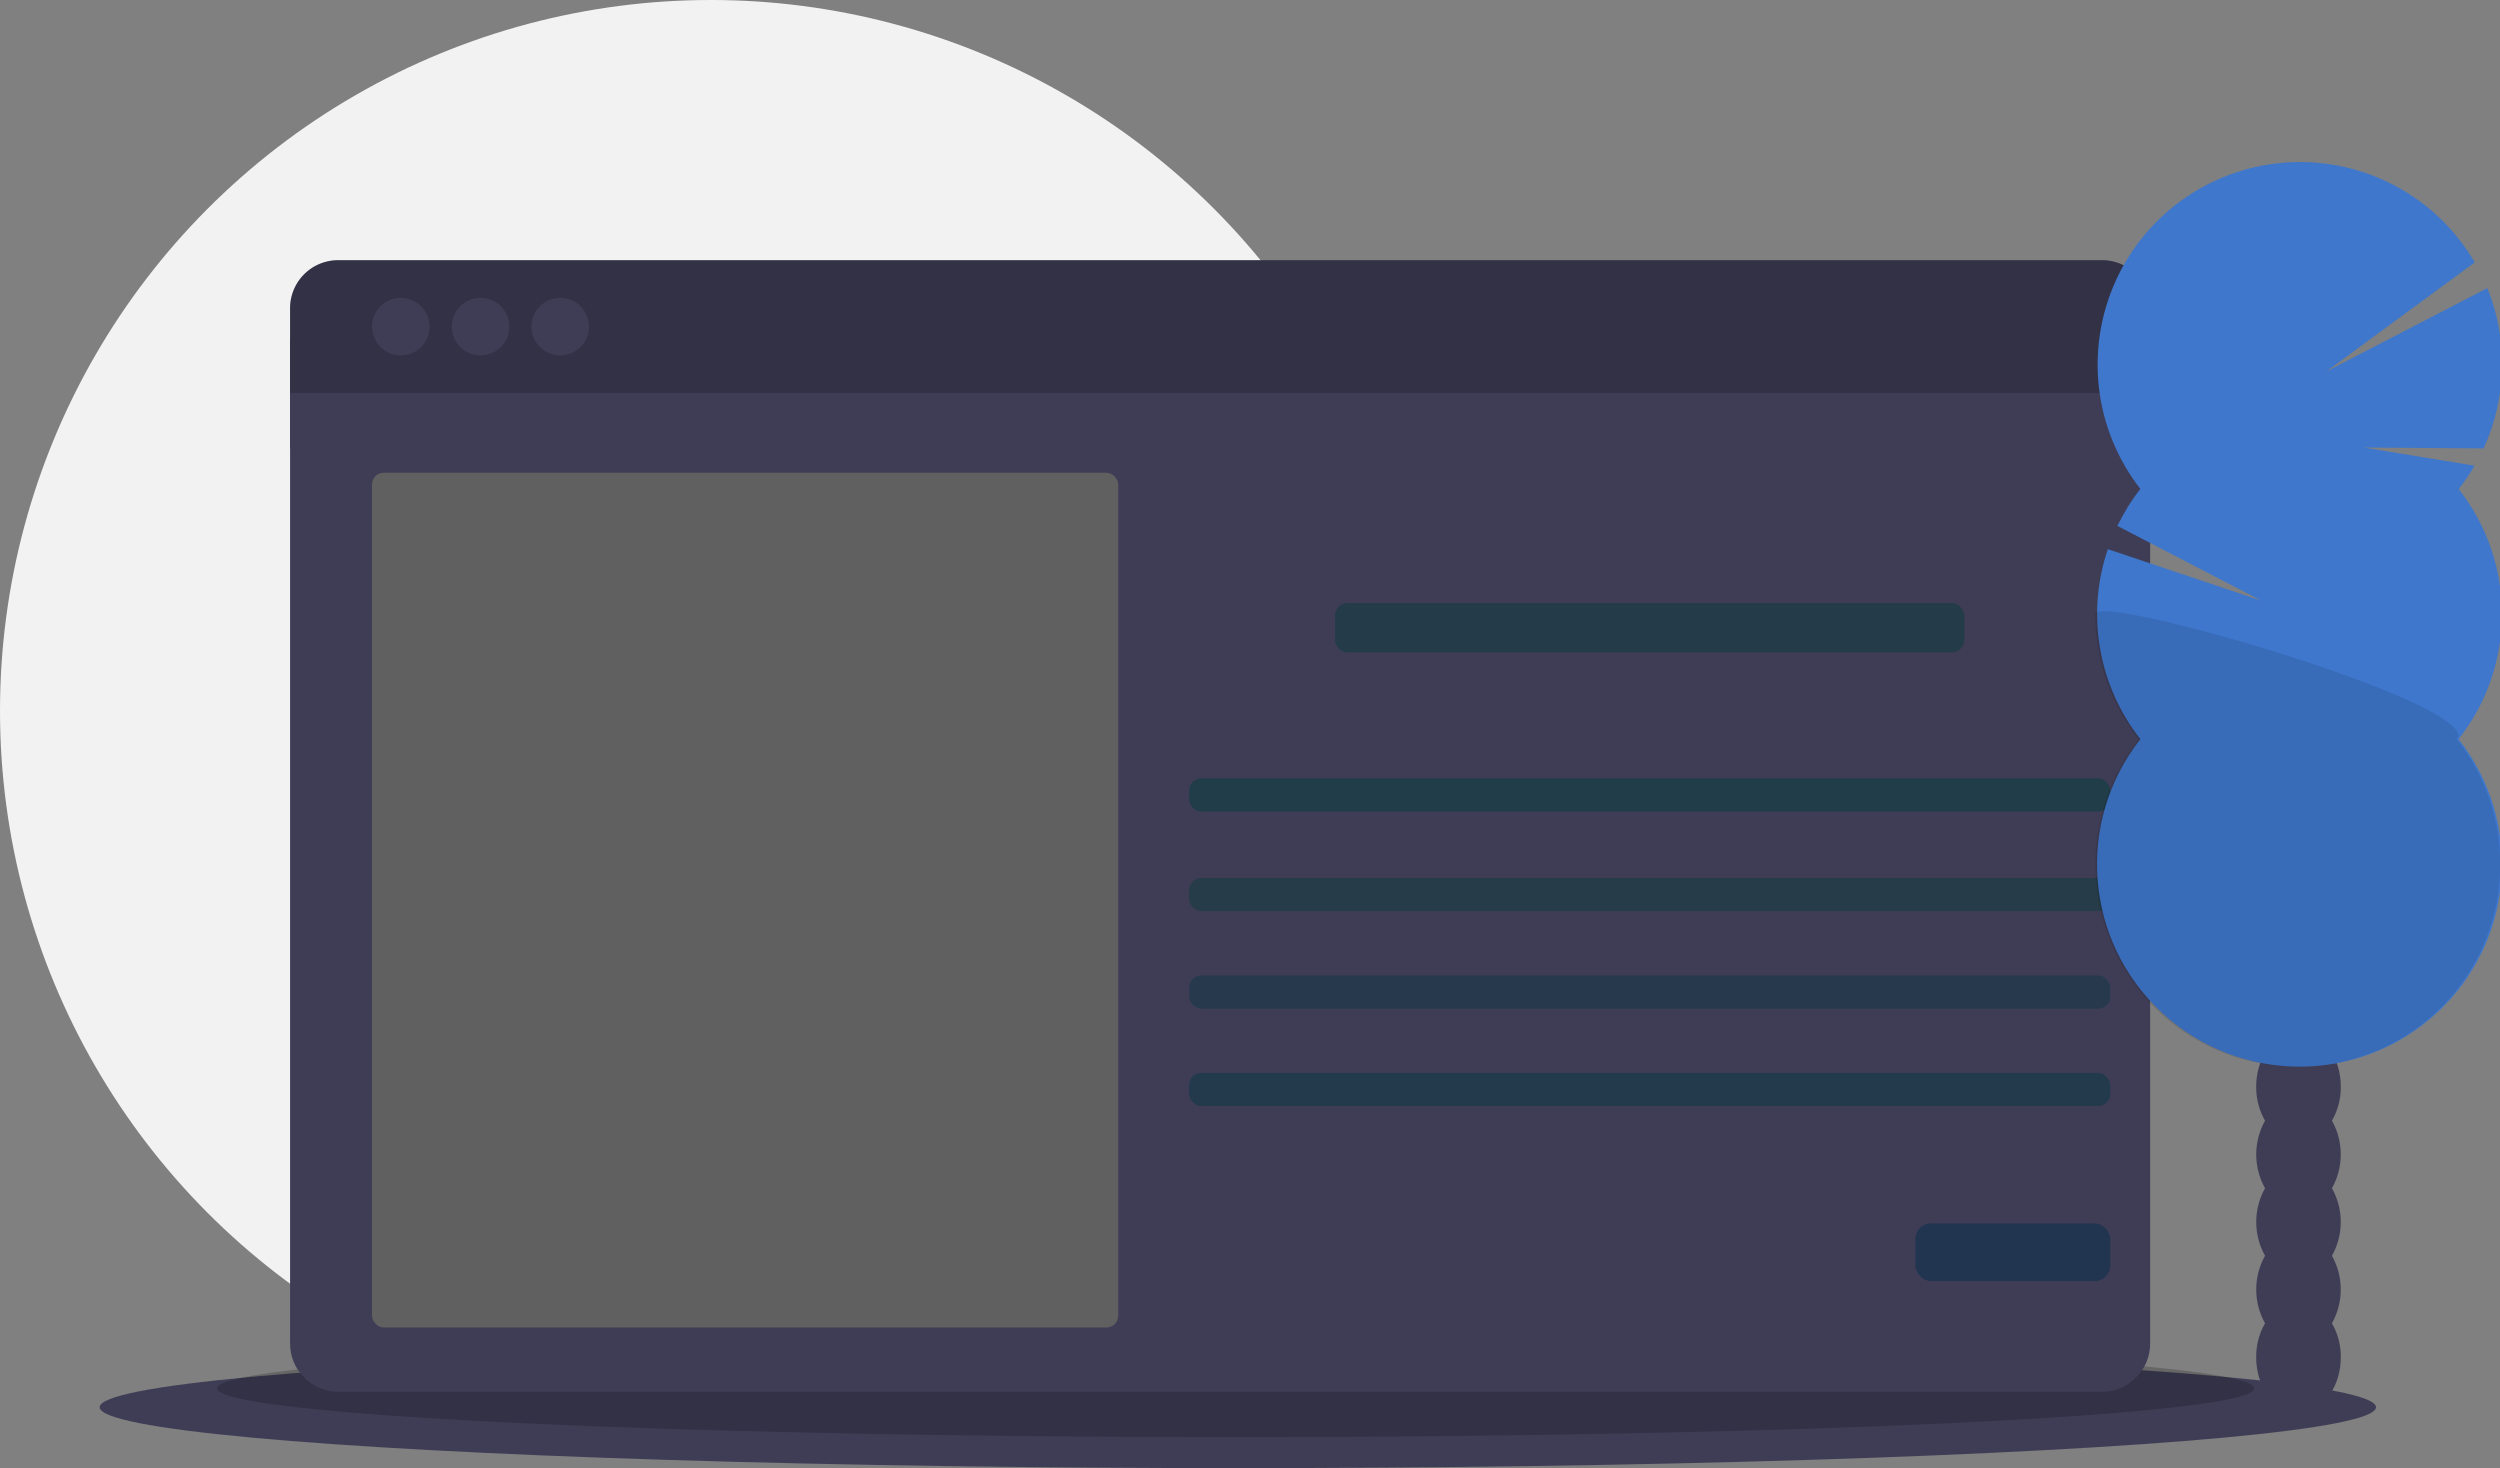 <svg xmlns="http://www.w3.org/2000/svg" width="1129" height="663" viewBox="0 0 1129 663"><rect x="0" y="0" width="1129" height="663" fill="#808080" stroke="none"/><title>Focus on What Matters</title><circle cx="321" cy="321" r="321" fill="#f2f2f2"/><ellipse cx="559" cy="635.5" fill="#3f3d56" rx="514" ry="27.5"/><ellipse cx="558" cy="627" opacity=".2" rx="460" ry="22"/><rect width="840" height="50" x="131" y="152.5" fill="#3f3d56"/><path fill="#3f3d56" d="M 166.5 725.3 C 166.5 731.1 168.8 736.6 172.9 740.6 C 176.9 744.7 182.4 747 188.2 747 H 984.8 C 990.6 747 996.1 744.7 1000.1 740.6 C 1004.2 736.6 1006.5 731.1 1006.5 725.3 V 294 h -840 Z" transform="matrix(1,0,0,1,-35.5,-118.5)"/><path fill="#3f3d56" d="M 984.8 236 H 188.2 A 21.7 21.7 0 0 0 166.5 257.7 V 296 h 840 V 257.7 A 21.7 21.7 0 0 0 984.8 236 Z" transform="translate(-35.5,-118.5)"/><path d="M 984.8 236 H 188.2 A 21.7 21.7 0 0 0 166.5 257.7 V 296 h 840 V 257.7 A 21.7 21.7 0 0 0 984.8 236 Z" opacity=".2" transform="translate(-35.5,-118.5)"/><circle cx="181" cy="147.5" r="13" fill="#3f3d56"/><circle cx="217" cy="147.5" r="13" fill="#3f3d56"/><circle cx="253" cy="147.5" r="13" fill="#3f3d56"/><rect width="337" height="386" x="168" y="213.5" fill="#606060" rx="5.3"/><rect width="284" height="22" x="603" y="272.5" fill="rgb(36, 59, 73)" rx="5.5"/><rect width="416" height="15" x="537" y="351.5" fill="rgb(32, 61, 73)" rx="5.5"/><rect width="416" height="15" x="537" y="396.5" fill="rgb(38, 60, 73)" rx="5.5"/><rect width="416" height="15" x="537" y="440.5" fill="rgb(38, 57, 77)" rx="5.5"/><rect width="416" height="15" x="537" y="484.5" fill="rgb(35, 58, 77)" rx="5.5"/><rect width="88" height="26" x="865" y="552.5" fill="rgb(33, 52, 80)" rx="7"/><path fill="#3f3d56" d="M 1088.6 624.6 a 30.1 30.1 0 0 0 4 -15.3 c 0 -13.8 -8.5 -25 -19.1 -25 s -19.1 11.2 -19.1 25 a 30.1 30.1 0 0 0 4 15.3 a 31.2 31.2 0 0 0 0 30.5 a 31.2 31.2 0 0 0 0 30.5 a 31.2 31.2 0 0 0 0 30.5 a 30.1 30.1 0 0 0 -4 15.3 c 0 13.8 8.5 25 19.1 25 s 19.1 -11.2 19.1 -25 a 30.1 30.1 0 0 0 -4 -15.3 a 31.2 31.2 0 0 0 0 -30.5 a 31.2 31.2 0 0 0 0 -30.5 a 31.2 31.2 0 0 0 0 -30.5 Z" transform="translate(-35.5,-118.5)"/><ellipse cx="1038" cy="460.3" fill="#3f3d56" rx="19.1" ry="25"/><ellipse cx="1038" cy="429.8" fill="#3f3d56" rx="19.1" ry="25"/><path fill="rgb(62, 119, 204)" fill-rule="evenodd" d="M 1145.9 339.3 C 1148.5 336 1150.9 332.5 1153 328.8 l -50.1 -8.2 l 54.2 0.4 C 1167.6 298.1 1168.2 271.9 1158.8 248.6 l -72.8 37.7 l 67.1 -49.3 C 1135.9 207.5 1103.7 190.1 1069.6 191.8 C 1035.6 193.5 1005.3 214 991.1 245 C 976.9 276.1 981.1 312.4 1002.1 339.3 C 998 344.5 994.6 350.1 991.7 356 l 65.1 33.8 l -69.4 -23.3 C 977.5 395.7 983 428 1002.1 452.3 C 972.6 489.8 976.9 543.6 1011.9 575.9 C 1047 608.3 1100.9 608.3 1136 575.9 C 1171 543.6 1175.3 489.8 1145.8 452.3 C 1171.9 419.1 1171.9 372.5 1145.8 339.3 Z" transform="matrix(1,0,0,1,-35.5,-118.5)"/><path d="M 981.7 395.9 a 91 91 0 0 0 19.6 56.5 a 91.4 91.4 0 1 0 143.7 0 C 1157.2 436.8 981.7 385.6 981.7 395.9 Z" opacity=".1" transform="matrix(1,0,0,1,-35.5,-118.5)"/>
    <radialGradient id="y9ur7wri"/>
    <rect fill="rgb(36, 59, 73)" x="603" y="272.5" width="284" height="22" rx="5.5"/>
    <rect fill="rgb(36, 59, 73)" x="603" y="272.5" width="284" height="22" rx="5.5"/>
    <rect fill="rgb(36, 59, 73)" x="603" y="272.5" width="284" height="22" rx="5.5"/></svg>
